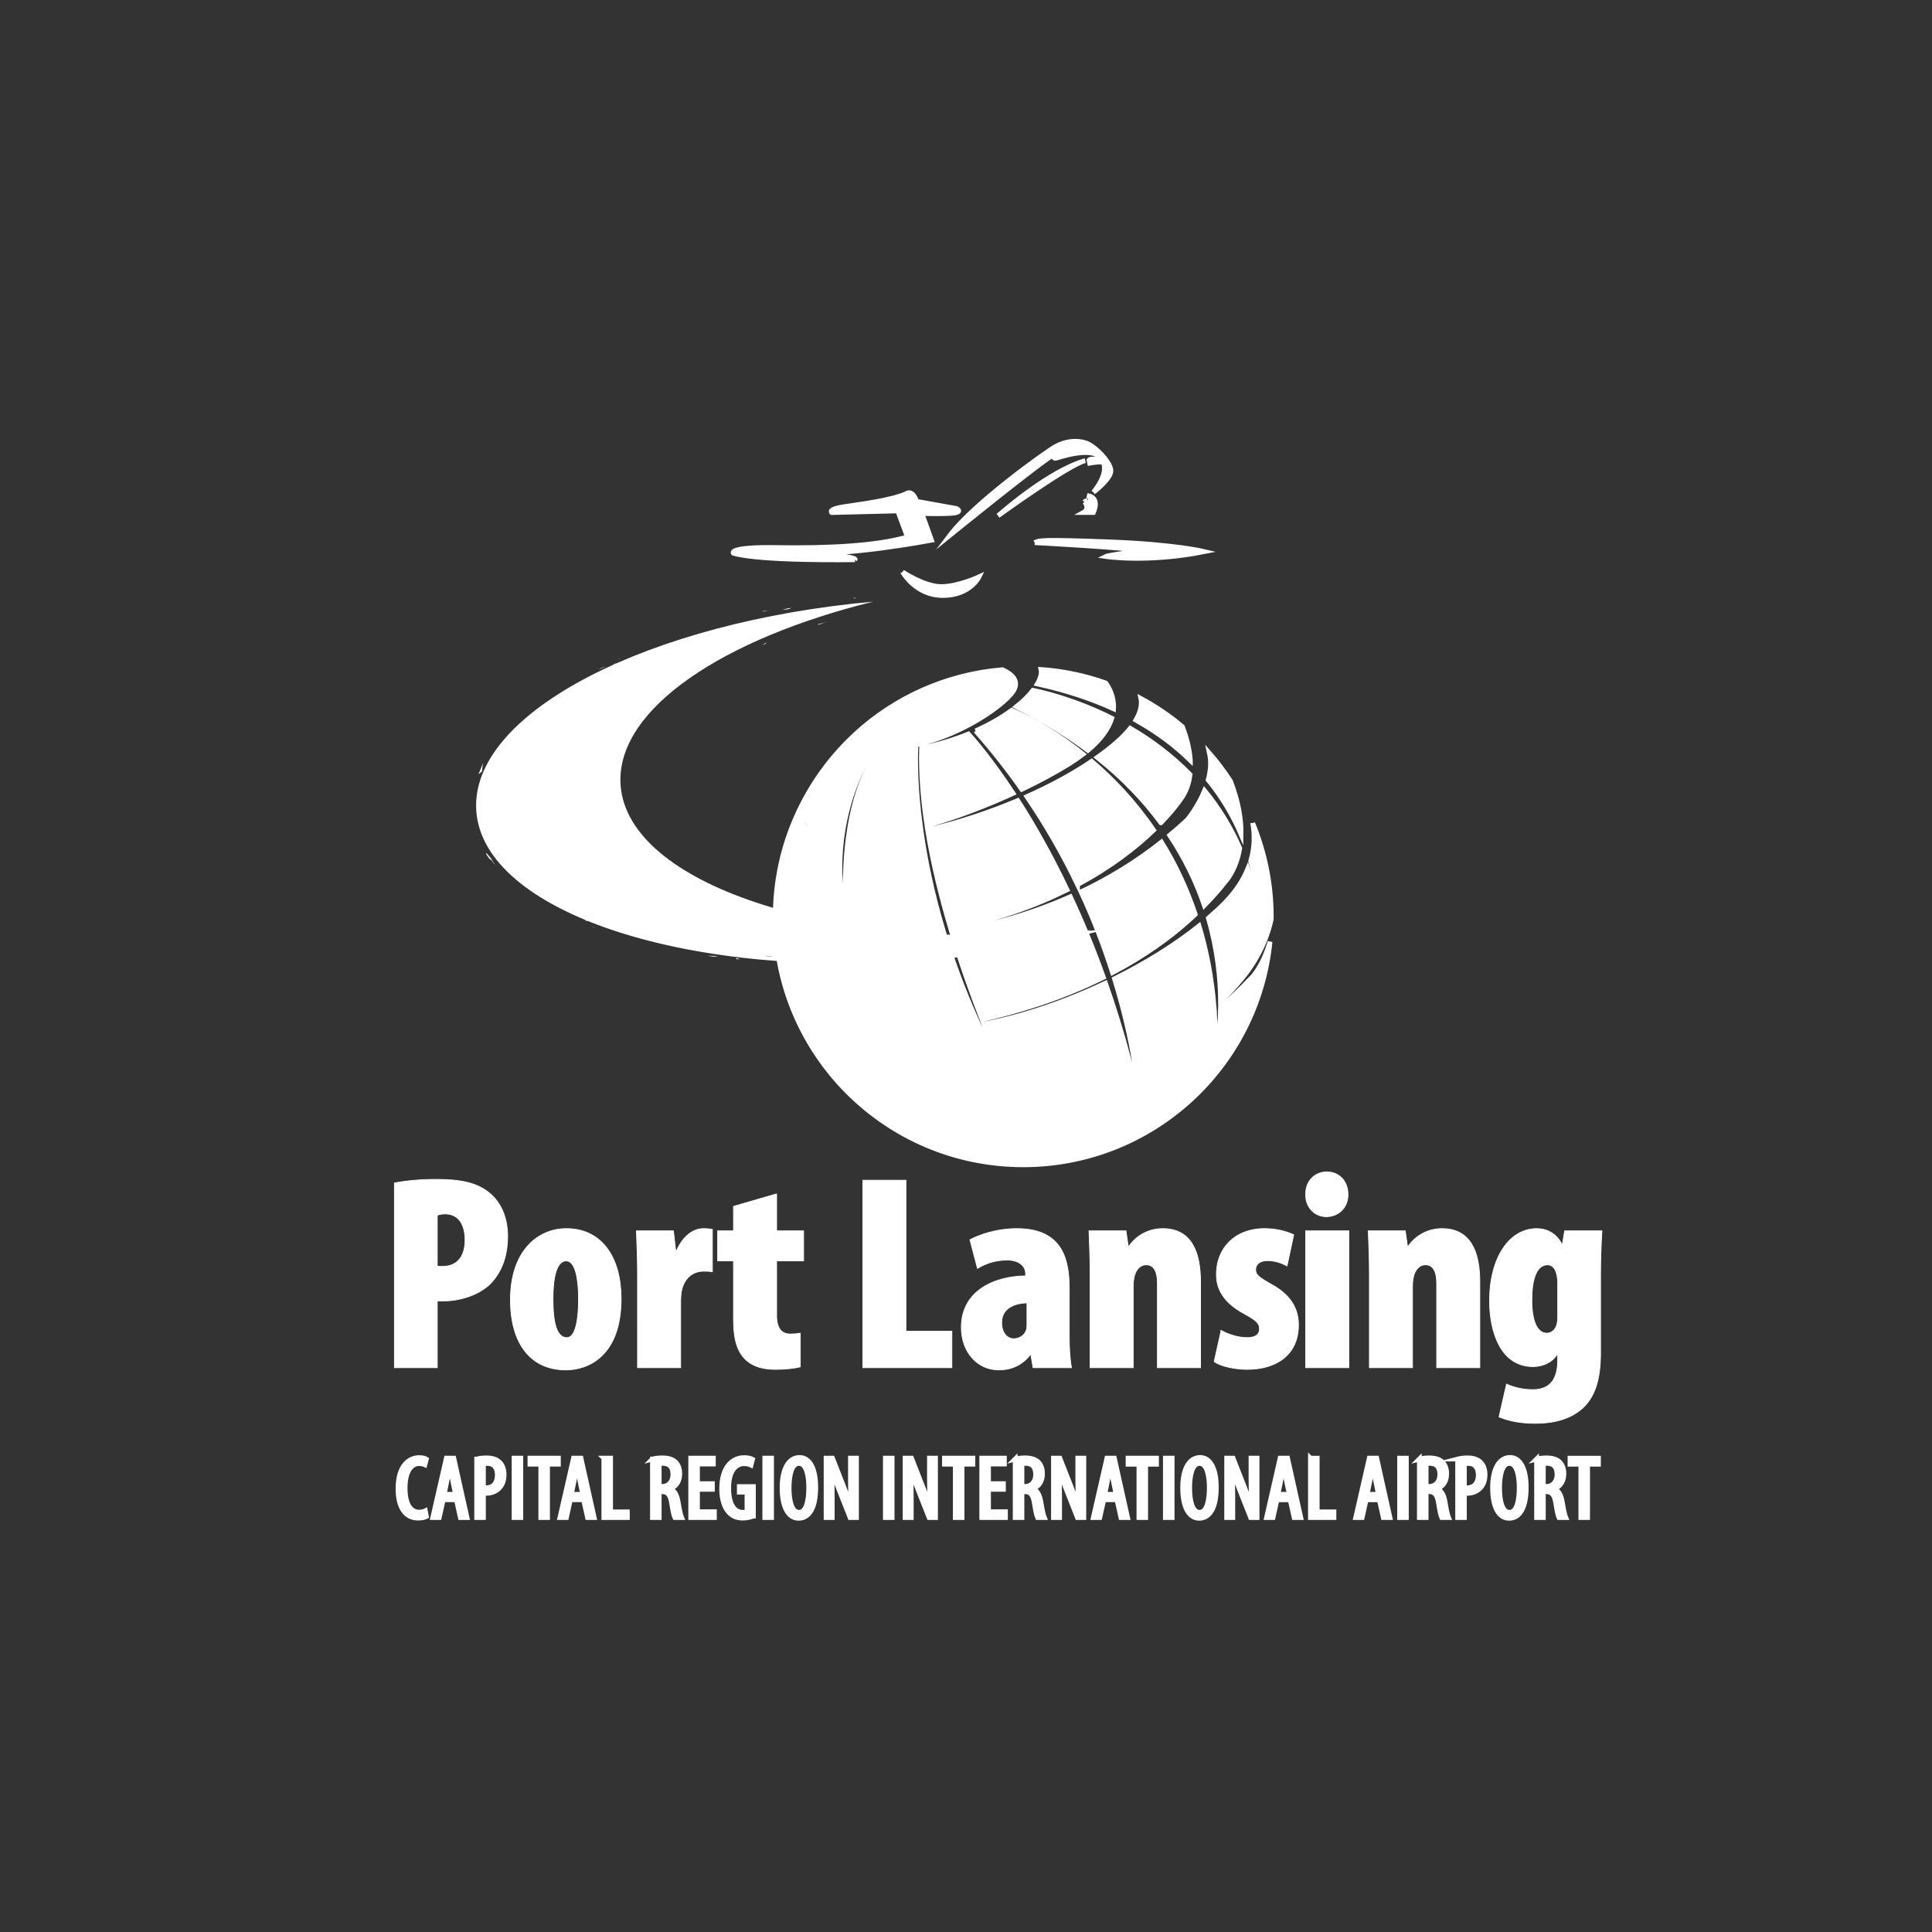 <svg xmlns="http://www.w3.org/2000/svg" width="800" height="800" viewBox="0 0 800 800"><rect x="0" y="0" width="800" height="800" fill="#333333" stroke="none"/><style type="text/css">.st0{fill:#FFFFFF;stroke:#FFFFFF;stroke-width:1.962;stroke-miterlimit:10;} .st1{fill:#FFFFFF;} .st2{fill:#FFFFFF;stroke:#FFFFFF;stroke-width:0.315;}</style><path class="st0" d="M456.911 404.694c-4.382-12.24-9.023-23.354-13.709-33.379-17.52 7.761-34.645 12.188-49.119 14.649 4.049 13.432 8.524 25.865 12.548 36.179 13.891-3.092 32.072-8.419 50.28-17.449zm-70.841-95.96c-1.577.378-3.054.7-4.482.999-.308 10.249.56 21.1 2.232 32.071 11.996-3.349 24.439-8.146 35.68-13.292-9.174-13.947-16.261-22.116-18.495-24.58-4.531 1.84-9.52 3.485-14.935 4.802zm55.793 59.717c-7.076-14.862-14.153-27.162-20.426-36.955-11.735 4.949-24.475 9.171-37.337 12.169 2.228 13.843 5.683 27.809 9.572 40.879 19.063-3.738 34.991-9.53 48.191-16.093zm53.077 10.168c-3.782-11.247-8.586-21.215-14.002-29.928-10.793 8.543-22.096 15.288-33.3 20.607 5.507 11.847 9.752 23.126 13.046 33.436 11.934-6.261 23.739-14.18 34.256-24.115zm-90.951-75.985c7.099 7.994 13.433 16.103 19.126 24.215 7.453-3.565 14.259-7.246 19.852-10.743 2.064-1.291 3.84-2.564 5.497-3.825-13.297-10.61-24.988-16.207-29.558-18.169-4.072 2.979-9.071 5.915-14.917 8.522zm109.912 42.827c.104-5.928-.975-13.25-4.367-22.02-2.669-4.051-5.539-7.951-8.731-11.581.81 3.735.419 7.524-.523 11.071 6.148 7.537 10.496 15.262 13.621 22.53zm-11.148 71.645c-1.012-12.327-3.198-23.526-6.252-33.712-9.887 7.906-21.959 15.43-35.011 21.893 4.106 13.269 6.595 24.784 8.099 33.504 14.815-7.315 25.286-14.665 33.164-21.685zm-22.03-76.403c3.715-3.881 6.647-7.469 8.649-10.425 1.991-2.944 3.002-6.234 3.409-9.555-7.844-8.011-16.405-14.287-24.76-19.16-1.433 1.785-3.261 3.729-5.637 5.806-2.406 2.107-5.102 4.208-8.017 6.276 10.901 8.669 19.524 17.814 26.356 27.058zm-34.534 25.571c13.663-7.281 23.99-15.312 31.495-22.538-8.049-11.814-17.062-21.184-25.644-28.496-7.698 5.198-16.823 10.169-26.82 14.617 8.417 12.35 15.313 24.625 20.969 36.417zm-80.701-56.773c22.338 1.165 46.6-14.36 53.208-22.123 4.547-5.355-.207-8.585-3.606-10.078-23.308 1.943-44.409 11.638-60.695 26.54 1.007 5.515 11.093 5.661 11.093 5.661zm-2.259 1.603c-6.923 10.657-10.363 23.56-11.959 35.485 8.545.45 18.976-1.194 29.913-4.07-2.334-17.3-2.104-28.931-1.954-32.337-7.084 1.287-12.243 1.433-16 .922zm-14.567 35.274c2.643-19.499 10.656-32.764 12.518-35.633-5.276-1.226-7.124-3.931-7.704-6.027-9.224 8.658-16.835 19.017-22.368 30.551 2.499 6.781 8.9 10.156 17.554 11.109zm170.065-5.535c.847 4.801.81 10.108-.843 15.665 4.188 14.312 3.742 24.839 3.742 24.839-1.021-7.805-2.715-14.987-4.932-21.598-1.849 4.521-4.763 9.169-9.27 13.832-2.136 2.215-4.543 4.417-7.068 6.599 3.773 12.991 4.974 24.917 5.039 34.481 3.317-3.161 6.16-6.261 8.63-9.236 8.222-9.888 11.245-19.4 12.358-24.738.012-.36.033-.712.033-1.073 0-13.742-2.772-26.803-7.689-38.771zm-1.198 64.774c-3.987 4.184-8.059 8.012-12.144 11.516-.159 12.393-2.079 20.239-2.079 20.239.153-6.319-.021-12.347-.431-18.169-11.312 9.339-22.697 16.338-32.984 21.463 1.623 9.936 1.904 15.832 1.904 15.832-1.138-5.146-2.351-10.109-3.618-14.995-21.404 10.371-37.636 12.847-37.636 12.847 14.763-4.805 26.939-9.729 37.174-14.671-3.05-11.601-6.417-22.461-9.969-32.58-16.384 7.758-33.998 13.83-50.381 16.907 6.421 16.284 11.529 26.847 11.529 26.847-5.185-9.02-9.672-17.861-13.608-26.466-8.202 1.422-16.081 2.098-23.289 1.811 0 0 8.952-.709 22.467-3.591-5.708-12.701-10.122-24.825-13.565-36.113-21.631 3.37-36.572 2.424-36.572 2.424 13.129-.397 25.089-1.801 36.15-3.8-4.629-15.503-7.411-29.345-9.044-40.857-5.466 1.196-10.929 2.201-16.333 2.912-5.482.733-10.086.926-14.002.774-2.331 18.804-.17 34.753-.17 34.753-3.413-12.865-3.69-24.686-2.458-34.904-13.105-1.152-17.123-6.819-18.34-10.467-5.852 12.891-9.121 27.203-9.121 42.286 0 56.723 45.979 102.707 102.699 102.707 53.23 0 97.002-40.495 102.192-92.365-3.54 11.722-8.371 15.66-8.371 15.66zm-57.148-108.211c-14.859-7.437-27.816-10.584-32.641-11.571-1.69 2.174-3.983 4.479-6.879 6.782 11.293 5.624 21.093 11.712 29.629 18.09 5.739-4.802 8.655-9.305 9.891-13.301zm32.522 17.459c-.395-5.693-2.085-10.908-3.29-13.968-5.303-4.448-11.051-8.371-17.206-11.684.421 2.087.165 5.103-2.073 8.96 8.998 5.04 16.455 10.706 22.569 16.692zm-8.557 31.018c6.533 9.821 11.153 19.65 14.347 29.046 3.042-3.119 5.989-6.383 8.731-9.896 0 0 4.393-4.51 5.943-13.82-3.974-9.109-8.963-17.01-14.577-23.828-2.834 6.92-7.095 12.019-7.095 12.019-2.411 2.275-4.87 4.407-7.349 6.479zm-23.241-52.394c.293-4.759-1.654-8.493-3.229-10.693-8.484-2.991-17.478-4.929-26.816-5.587.339 1.645-.23 3.71-1.535 5.988 12.023 2.626 22.485 6.142 31.58 10.292z"/><path class="st1" d="M436.482 386.589c-98.301 6.114-178.698-22.116-179.58-63.046-.653-30.283 42.395-59.027 104.636-74.407-92.644 8.336-165.242 45.386-164.389 85.107.893 41.398 81.255 70.019 179.495 63.906 29.493-1.833 57.243-6.59 81.618-13.463-7.136.805-14.403 1.447-21.78 1.903zm1.113 1.82c-1.258.081-.787.37-.972.445 2.095-.255.909-.525.972-.445zm20.601-2.55l-.352.166.556-.11-.474-2.421-2.314.912 2.337-.827.442 2.249-.195.031zm-18.743 2.353c.95.069 2.65-.343 4.532-.844 1.875-.533 3.939-1.133 5.623-1.468l.584-.019 1.385-.825c-4.006 1.148-9.221 2.657-12.124 3.156zm-10.288.908l2.355-.403-.437.031-1.918.372zm1.918-.372c1.981-.414-1.334.081 0 0zm-9.164 1.84l2.592-.653c-.565-.02-2.913.348-2.06.108-2.67.571-2.098.601-.532.545zm-2.423.834l1.35-.317c-.247-.012-.61.032-1.35.317zm4.213-.99l-2.863.673c.399.022.471.194 1.32-.293-.212.206.334-.05 1.543-.38zm1.647-.216c1.489-.154 3.408-.436.808.248 5.01-1.018 4.188-1.264-.808-.248zm13.262-1.228l1.995-.28 1.65-.571c-.824.286-3.804.719-3.645.851zm-33.154 3.822c-.149.141.929.197 1.147.322l1.936-.397c-1.015.054-2.927.233-3.083.075zm1.146.322l-2.897.593c2.617-.326 3.08-.484 2.897-.593zm12.523-1.016l4.702-1.251-2.811.708-2.816.696.925-.153zm-24.843 2l1.631-.452-2.914.732 1.283-.28zm-7.424.762c1.207-.327-1.715-.248-.428-.494-2.011.2-3.702.549-5.257.833 1.656-.214 3.396-.345 5.685-.339zm-8.295.775c.828-.111 1.682-.268 2.609-.436-.877.112-1.74.248-2.609.436zm20.149-1.384c-.234-.042-.692-.18-2.346-.084l1.19.21 1.156-.126zm-1.114.131l-.042-.006-2.495.248 2.537-.242zm1.406-.165l-.291.034c.112.019.182.022.291-.034zm12.422-1.229c-1.687.447-5.247 1.142-1.739.936 1.202-.408-.804-.279 1.739-.936zm-10.943 1.473l3.124-.299c-.076-.08-.649-.137.187-.339l-3.311.638zm-1.516.289l1.516-.289-1.159.111-.357.178zm-15.015.805c-1.332.261-2.813.381-4.49.515 1.804-.049 3.656-.157 5.403-.306.242-.125.996-.376-.913-.209zm6.631-.487l-.299.047c.19.011.337.006.299-.047zm-27.573 1.803l.267.054.063-.061-.33.007zm22.159-1.069c1.35-.049 2.141-.185 2.898-.365-1.002.131-2.06.228-3.202.327-.106.056-.124.089.304.038zm-11.171.26c.703.035 1.498.053 2.339.065-.694-.071-2.1-.164-2.339-.065zm15.828-.997l.198-.034c-.445-.029-.384 0-.198.034zm0 0c-.688.113-1.223.247-1.759.371.816-.104 1.566-.21 2.218-.322-.164-.007-.338-.029-.459-.049zm-31.759 4.102c.233-.302 3.777-.708 6.86-.464 3.012-.324.994-1.286-1.65-1.777-.086.138-.081.262-3.179.54 1.089.137 6.895.189 4.287.55-4.108.283-3.373-.009-5.374-.112 1.711.373-5.225.629-4.323 1.182l3.611-.231c.066.087-1.24.239-.232.312zm11.109-2.426l1.275-.105c-1.458.01-2.499-.024-4.424-.223-2.108.216-2.544.343-2.687.451l3.135-.073c.784-.011 1.567-.049 2.155-.076l.979-.044-.433.07zm6.99-.4c-.974.389-4.029.69-2.131.959 3.74-.213 2.593-.426 4.823-.718-6.013.493 1.701-.299-2.644-.205 1.159-.126 2.243-.226 3.248-.307-1.086.032-2.156.058-3.125.056l.139.014.028-.003-.007.004c.238.028.348.046.043.043l-.113.013c-.038.049-.145.096-.261.141-1.752.02-.282-.075.261-.141l.07-.056-.021-.001-6.025.496c1.278-.019 2.88-.111 5.715-.295zm30.417-1.258c-.191-.005-.186-.03-.205-.052-.383.092-.526.14.205.052zm-2.502.127c.432-.104.778-.288 2.204-.442 1.244-.064.013.161.092.263.848-.203 2.967-.641.262-.445l-.422.102c-2.434.223-5.597.163-5.181.068.745.215 1.395.362 3.045.454zm-14.128.893l-2.505.318-2.506.287 2.59.083-.15-.165c2.867-.196 2.23-.356 2.571-.523zm-27.521.619l.656-.378-2.89.592 2.234-.214zm-6.539.185l.239-.312-1.721.201 1.482.111zm-5.484-148.5l1.475-.267c-.699.112-1.144.195-1.475.267zm-10.716 1.369l-.239.189c.48-.154.679-.245.239-.189zm-133.021 104.367l-1.365-2.618c-.362-.714-.56-1.182-.657-.977l.03.723c.855 1.162 1.506 2.056 1.992 2.872zm48.461-79.505l-.618.169-1.194.904 1.812-1.073zm.838-1.908l2.731-.914c-.629.182-1.505.472-2.731.914zm61.119-6.586l-1.437.995c2.465-1.061 1.311-.755 1.437-.995zm-27.862 125.882c-1.8-.457-3.244-.773-4.52-1.018 2.165.586 3.891 1.194 4.52 1.018zm57.416-139.524c.893-.171 1.264-.286 1.231-.357-.919.17-1.432.298-1.231.357zm-67.176 137.428l.941.276c1.339.217 2.681.454 4.299.803-1.587-.469-3.415-.946-5.24-1.079zm77.36-8.183l.468.112c.052-.04-.157-.073-.468-.112zm61.645 7.06c-.611.034-1.615.039-2.559.054.459.018 1.235.013 2.559-.054zm-88.87 7.442c1.389.057.221-.026 0 0zm6.686 1.64c-.294.028-.521.069-.561.146.118-.078.315-.123.561-.146zm-70.757-9.145l-.114-.032c.381.171.317.141.114.032zm66.15 7.779c-.518-.071-1.116-.141-1.765-.202.283.042.817.105 1.765.202zm-.277-.177c.479.042.851.076 1.208.094.182-.056.029-.077-1.208-.094zm-3.726-.19c.787.04 1.525.099 2.238.165-.275-.039-.387-.065-.314-.072l-1.924-.093zm-67.85-62.812l.059.281c.564 1.242.356.686-.059-.281zm-61.788-12.694l-.042.161.085-.195-.043.034zm1.888-4.857c-.3 1.095-.593 1.91-.916 2.639-.344.718-.572 1.421-.929 2.183l1.511-1.227s.004-.225.038-.554l.113-1.225.183-1.816zm127.639-64.054c-.774-.086-2.739.528-3.729.791 1.734-.193 2.656-.153 3.729-.791zm-76.793 24.178c-1.269.404-2.342.894-2.971 1.338 1.123-.451 2.106-.923 2.971-1.338zm63.547 119.538l.111-.007c-1.554-.234-2.342-.373-.111.007zm2.444.288c1.19.122 2.246.2 2.577.13.194.069.222.124-.252.138-1.406-.027-2.001-.143-2.325-.268zm-51.959-49.172l.548.775c.474.373.942.757-.548-.775zm-8.964-73.61c.294-.055.394-.021.487.018.346-.216.324-.285-.487-.018zm61.515-7.002l-.147.059-.121.127.268-.186zm-70.256 118.451c-.895-.395-1.38-.651-1.693-.846-.088.066.301.296 1.693.846zm96.841 12.159l-3.006.059c1.456.001 1.974.09 2.705.159-.067-.088-.638-.224.301-.218zm26.171 1.931l1.37-.123-.132-.169c-1.876.108-3.18.318-1.238.292zm-23.402-.637c.237.308 2.131.269 4.24.176l-.372.003c.62-.443-1.629-.279-3.868-.179zm4.729.162c.648-.02 1.317-.034 1.954-.025.243-.181-.796-.031-1.954.025zm-26.399-1.776c.994.139.651-.37 1.206-.209.568-.17-1.099-.143-2.227-.061-1.126.054-1.715.212 1.021.27zm23.373 2.685l-.754-.402-1.188.302 1.942.1zm-16.684-.713s.842.07 1.685.123l1.686.114c-.05-.068.385-.092.908-.103-2.077-.087-4.355-.238-4.279-.134zm4.28.134c1.085.046 2.114.073 2.721.03-.589-.016-1.846-.047-2.721-.03zm7.783.638l-.996-.094-1.196-.03c-.598-.011-1.195-.038-1.195-.038l3.387.162zm-48.17-4.4l-3.659-.446c-.393.076.587.31 1.952.464.888.04 2.245.195 1.707-.018zm10.918 2.576c-.986-.208-1.04-.304-1.581-.503l-.173.469 1.754.034zm-10.705-1.34c-.384.079-5.368-.428-.723.251.391-.075 4.07.374.723-.251zm-53.578-14.762l.871.359.174-.793-1.045.434zm-40.88-27.283c1.261 1.906 1.524 2.055 1.744 2.159.111.052.212.094.424.339.224.235.503.722 1.145 1.515.429.333-.109-.303-.575-.994-.455-.702-.906-1.396-.521-1.004l-1.88-2.285c-.33-.436-.443-.421-.337.27zm2.217 2.014l.912 1.048c-.503-.605-.751-.884-.912-1.048zm225.241 33.092l2.817.021-1.826-.174-.991.153zm5.358-.871l.688.476 1.663-.548c-.632.055-1.862.163-2.351.072zm-118.261-134.997l-.189.164c.458.041 1.105-.083 2.41-.332l-2.221.168zm37.959-5.513l-.66.056 1.275.335-.615-.391zm-15.061 11.193c1.229-.405 2.655-.945 3.896-1.318-2.666.912-4.406.883-3.896 1.318z"/><path class="st0" d="M354.054 231.773s-39.041.672-50.382-2.689c0 0-2.674-2.693 18.354-2.36 21.012.338 41.036-.675 53.708-4.38l-4.004-10.776-27.349.675s-1.676-1.349 4.664-2.359c6.341-1.007 20.678-2.688 26.689-5.727 0 0 3.004-1.677 4.67 6.406l.67-2.7 15.012 2.7s3.341 1.686-2.663 2.019c-6.018.329-11.683 0-11.683 0l4.001 11.11s-37.034 7.076-55.375 5.047c-.001 0 25.021 1.355 23.688 3.034m19.674 5.057s5.34 9.759 16.681 9.759c11.352 0 15.025-7.737 15.025-7.737s-8.674 4.037-15.683 4.037c-7.014 0-16.023-6.059-16.023-6.059m54.723-12.12s38.042 2.014 44.369 3.361c0 0-13.678 1.686-15.008 2.361 0 0 17.346 2.693 41.031-2.027 0 0-12.345-3.03-39.701-4.041-27.358-1.007-29.023-.672-30.691.346m20.662-16.923s2.343 2.879-.508 4.445h4.144s3.119-6.284-2.585-7.069c0 0 1.552.517 1.291 1.831.001 0-2.068.264-2.342.793m3.636-3.937s7.269-5.504 7.269-8.915c0-3.402-6.484-10.206-10.373-11.523-3.901-1.312-8.576-.784-12.728 1.572-4.154 2.361-33.482 23.32-43.6 36.678 0 0 39.446-31.97 43.343-33.533 0 0-1.033 2.096.782 1.563 1.816-.515 15.838-5.232 18.689.533 0 0-4.675-.533-5.196.259l.27 1.313s5.437-1.046 5.702 0c0 0 2.338 3.931-4.158 12.053m-3.362-13.099s-12.726 2.622-36.09 22.796c0 0 29.332-21.226 36.09-22.796"/><path class="st2" d="M163.324 489.859c4.607-.922 10.941-1.497 17.046-1.497 9.789 0 17.276 1.152 22.803 6.104 4.953 4.261 7.025 10.94 7.025 17.391 0 8.983-2.879 15.432-7.371 19.924-5.067 4.838-13.128 6.911-19.118 6.911h-2.649v27.64h-17.737v-76.473h.001zm17.737 34.435c.691.115 1.382.115 2.073.115 7.141 0 9.444-5.298 9.444-10.94 0-6.22-2.534-10.826-8.293-10.826-1.151 0-2.418.23-3.225.576v21.075h.001zm76.133 13.475c0 24.301-14.281 29.483-22.803 29.483-14.973 0-23.034-11.287-23.034-29.023 0-20.156 11.286-29.484 23.149-29.484 14.741.002 22.688 11.979 22.688 29.024zm-28.217.115c0 9.79 1.497 16.008 5.758 16.008 3.685 0 4.837-7.947 4.837-16.008 0-7.486-1.151-15.778-5.067-15.778-4.491 0-5.528 8.293-5.528 15.778zm35.018-10.134c0-5.99-.23-12.324-.461-18.082h15.318l.922 8.062h.461c2.764-6.334 7.256-8.983 10.941-8.983 1.842 0 2.764.115 3.8.345v17.507c-1.152-.231-2.303-.231-3.915-.231-2.073 0-6.45.922-8.407 6.449-.461 1.152-.807 3.34-.807 5.874v27.64h-17.851l-.001-38.581zm57.589-33.4v15.318h11.171v12.439h-11.171v22.573c0 6.218 2.764 7.717 5.644 7.717 1.496 0 2.649-.115 4.145-.347v13.937c-2.303.575-5.989 1.037-10.365 1.037-4.722 0-8.868-1.037-11.863-3.686-3.455-3.11-5.413-7.716-5.413-17.045v-24.186h-6.565v-12.439h6.565v-10.135l17.852-5.183zm35.707-5.643h17.851v62.537h19.003v15.087h-36.854v-77.624zm85.461 64.611c0 4.606.23 9.097.922 13.013h-15.894l-.922-5.413h-.23c-3.34 4.376-7.948 6.334-13.013 6.334-8.984 0-15.548-7.486-15.548-17.621 0-15.203 13.82-21.191 26.604-21.306v-1.036c0-3.11-2.88-5.529-7.486-5.529-4.953 0-8.752 1.267-12.439 3.456l-3.11-11.863c3.454-1.842 10.596-4.606 19.465-4.606 19.693 0 21.651 14.05 21.651 24.991v19.58zm-17.505-13.821c-5.183.115-10.481 2.188-10.481 8.177 0 4.837 2.878 6.68 4.836 6.68 1.843 0 4.261-.807 5.298-3.341.23-.575.347-1.381.347-2.302v-9.214zm26.148-11.747c0-5.99-.232-12.324-.462-18.082h15.318l.922 6.45h.23c3.11-4.492 8.178-7.371 14.05-7.371 11.979 0 15.663 9.789 15.663 21.997v35.588h-17.851v-35.012c0-3.916-1.036-7.602-4.606-7.602-1.958 0-3.457 1.151-4.493 3.339-.46 1.037-.92 2.995-.92 5.298v33.976h-17.852v-38.581h.001zm54.251 23.148c2.303 1.383 6.794 2.995 10.711 2.995 3.339 0 5.183-1.152 5.183-3.685 0-2.418-1.728-3.686-6.334-6.219-10.021-5.414-11.517-11.748-11.517-16.355 0-10.596 7.486-18.887 19.924-18.887 4.836 0 8.752 1.036 12.092 2.533l-2.763 12.9c-2.19-1.151-4.953-2.188-8.063-2.188-3.454 0-4.953 1.727-4.953 3.8 0 1.958 1.266 3.11 6.449 5.989 9.099 4.953 11.287 11.172 11.287 16.931 0 11.746-8.523 18.312-21.306 18.312-4.953 0-10.942-1.268-13.59-3.225l2.88-12.901zm52.52-56.317c.115 5.413-3.915 9.213-8.982 9.213-4.723 0-8.639-3.8-8.522-9.213-.117-5.759 4.029-9.329 8.752-9.329 4.838 0 8.752 3.57 8.752 9.329zm-17.505 71.75v-56.664h17.851v56.664h-17.851zm26.376-38.581c0-5.99-.232-12.324-.462-18.082h15.318l.922 6.45h.23c3.11-4.492 8.178-7.371 14.05-7.371 11.979 0 15.663 9.789 15.663 21.997v35.588h-17.852v-35.012c0-3.916-1.036-7.602-4.606-7.602-1.958 0-3.457 1.151-4.493 3.339-.46 1.037-.92 2.995-.92 5.298v33.976h-17.852v-38.581h.002zm95.712 32.592c0 11.057-2.42 18.081-7.371 22.689-4.493 4.031-10.711 6.334-19.81 6.334-5.413 0-10.366-.807-14.857-2.65l3.11-13.59c3.11 1.383 6.564 2.305 10.94 2.305 7.833 0 10.251-5.298 10.251-12.209v-2.418h-.23c-1.958 3.225-5.874 5.068-9.906 5.068-13.82 0-18.081-14.974-18.081-27.18 0-17.967 8.177-29.944 19.58-29.944 3.799 0 7.946 1.727 10.366 6.449h.23l.922-5.528h15.431c-.345 5.758-.575 12.093-.575 18.082v32.592zm-17.736-29.483c0-1.497-.345-3.11-.692-4.146-.575-1.843-1.958-2.995-3.455-2.995-4.953 0-6.564 6.795-6.564 14.627 0 8.868 2.303 13.704 6.219 13.704 1.611 0 2.878-.92 3.685-2.418.577-1.036.807-2.649.807-4.146v-14.626z"/><path class="st0" d="M176.561 627.962c-.766.402-1.972.657-3.506.657-4.821 0-8.254-3.87-8.254-12.236 0-9.714 4.822-12.82 8.693-12.82 1.497 0 2.557.293 3.067.623l-.621 2.374c-.584-.257-1.205-.511-2.483-.511-2.63 0-5.698 2.556-5.698 10.08s2.776 10.007 5.771 10.007c1.059 0 2.009-.255 2.593-.548l.438 2.374zm6.974-6.94l-1.644 7.379h-2.702l5.624-24.617h3.105l5.478 24.617h-2.775l-1.644-7.379h-5.442zm5.077-2.265l-1.278-6.244c-.366-1.753-.695-3.799-.987-5.625h-.146c-.292 1.862-.657 3.981-.987 5.625l-1.278 6.244h4.676zm8.763-14.608c1.131-.293 2.483-.475 4.091-.475 2.264 0 4.163.548 5.441 1.826 1.205 1.169 1.826 2.958 1.826 5.076 0 2.265-.548 3.799-1.497 5.041-1.351 1.826-3.616 2.74-5.807 2.74-.474 0-.84 0-1.242-.036v10.08h-2.812v-24.252zm2.812 11.797c.329.073.621.109 1.096.109 2.775 0 4.639-1.826 4.639-5.296 0-2.521-1.06-4.784-4.165-4.784-.657 0-1.205.073-1.57.182v9.789zm15.483-12.162v24.616h-2.812v-24.617l2.812.001zm8.254 2.519h-4.492v-2.52h11.797v2.52h-4.492v22.097h-2.813v-22.097zm12.27 14.719l-1.644 7.379h-2.703l5.624-24.617h3.105l5.478 24.617h-2.775l-1.644-7.379h-5.441zm5.076-2.265l-1.278-6.244c-.366-1.753-.695-3.799-.987-5.625h-.146c-.292 1.862-.658 3.981-.987 5.625l-1.278 6.244h4.676zm8.763-14.973h2.813v22.243h6.94v2.374h-9.752v-24.617h-.001zm20.122.365c1.206-.33 2.667-.475 4.054-.475 2.448 0 4.274.512 5.551 1.753 1.206 1.242 1.717 2.886 1.717 4.821 0 3.14-1.461 5.187-3.944 6.319v.073c1.826.548 2.775 2.301 3.323 5.514.548 3.397 1.06 5.48 1.388 6.246h-2.849c-.365-.73-.84-3.068-1.314-6.099-.548-3.361-1.608-4.639-4.018-4.639h-1.096v10.738h-2.813v-24.251h.001zm2.813 11.359h1.169c2.703 0 4.493-1.972 4.493-4.932 0-2.847-1.169-4.6-4.201-4.637-.548 0-1.096.036-1.461.146v9.423zm22.021 1.205h-6.172v9.241h7.013v2.447h-9.825v-24.617h9.387v2.447h-6.575v8.108h6.172v2.374zm16.982 11.067c-1.059.439-2.813.839-4.383.839-2.154 0-4.163-.584-5.807-2.41-1.79-1.899-2.995-5.296-2.958-9.789.036-9.568 4.931-12.856 9.277-12.856 1.534 0 2.739.293 3.506.696l-.621 2.41c-.658-.33-1.535-.584-2.849-.584-3.068 0-6.392 2.447-6.392 10.08 0 7.597 2.885 10.044 5.844 10.044.949 0 1.497-.182 1.717-.291v-8.036h-3.178v-2.338h5.844v12.235zm7.521-23.996v24.616h-2.813v-24.617l2.813.001zm18.297 12.126c0 9.239-3.178 12.784-7.123 12.784-4.091 0-6.829-4.347-6.829-12.638 0-8.145 2.922-12.565 7.232-12.565 4.199-.001 6.72 4.565 6.72 12.419zm-11.031.182c0 5.077.986 10.117 4.091 10.117 3.178 0 4.018-5.369 4.018-10.189 0-4.602-.84-10.044-4.054-10.044-3.069-.001-4.055 5.111-4.055 10.116zm15.303 12.308v-24.617h2.666l4.529 11.542c1.023 2.629 2.301 5.917 3.141 8.582h.073c-.219-3.87-.328-7.049-.328-11.322v-8.802h2.52v24.617h-2.666l-4.675-11.833c-.987-2.485-2.046-5.296-2.922-8.365h-.074c.219 3.288.292 6.428.292 11.688v8.511l-2.556-.001zm27.352-24.616v24.616h-2.812v-24.617l2.812.001zm5.367 24.616v-24.617h2.667l4.528 11.542c1.023 2.629 2.301 5.917 3.141 8.582h.073c-.219-3.87-.329-7.049-.329-11.322v-8.802h2.521v24.617h-2.667l-4.675-11.833c-.986-2.485-2.044-5.296-2.922-8.365h-.073c.219 3.288.292 6.428.292 11.688v8.511l-2.556-.001zm20.779-22.097h-4.492v-2.52h11.797v2.52h-4.492v22.097h-2.813v-22.097zm19.941 10.41h-6.171v9.241h7.013v2.447h-9.825v-24.617h9.387v2.447h-6.574v8.108h6.171l-.001 2.374zm4.857-12.564c1.205-.33 2.665-.475 4.054-.475 2.447 0 4.273.512 5.551 1.753 1.205 1.242 1.717 2.886 1.717 4.821 0 3.14-1.46 5.187-3.945 6.319v.073c1.828.548 2.776 2.301 3.324 5.514.548 3.397 1.059 5.48 1.387 6.246h-2.847c-.366-.73-.841-3.068-1.316-6.099-.548-3.361-1.606-4.639-4.018-4.639h-1.094v10.738h-2.813v-24.251zm2.813 11.359h1.169c2.701 0 4.491-1.972 4.491-4.932 0-2.847-1.169-4.6-4.2-4.637-.548 0-1.096.036-1.46.146v9.423zm13.036 12.892v-24.617h2.665l4.529 11.542c1.023 2.629 2.301 5.917 3.14 8.582h.075c-.22-3.87-.33-7.049-.33-11.322v-8.802h2.52v24.617h-2.665l-4.675-11.833c-.987-2.485-2.046-5.296-2.922-8.365h-.073c.218 3.288.291 6.428.291 11.688v8.511l-2.555-.001zm20.853-7.378l-1.644 7.379h-2.704l5.625-24.617h3.104l5.48 24.617h-2.776l-1.644-7.379h-5.441zm5.075-2.265l-1.278-6.244c-.364-1.753-.694-3.799-.985-5.625h-.147c-.291 1.862-.657 3.981-.985 5.625l-1.28 6.244h4.675zm9.459-12.454h-4.493v-2.52h11.797v2.52h-4.493v22.097h-2.811v-22.097zm13.767-2.519v24.616h-2.813v-24.617l2.813.001zm18.298 12.126c0 9.239-3.179 12.784-7.122 12.784-4.091 0-6.83-4.347-6.83-12.638 0-8.145 2.922-12.565 7.231-12.565 4.201-.001 6.721 4.565 6.721 12.419zm-11.031.182c0 5.077.987 10.117 4.091 10.117 3.177 0 4.018-5.369 4.018-10.189 0-4.602-.841-10.044-4.054-10.044-3.068-.001-4.055 5.111-4.055 10.116zm15.301 12.308v-24.617h2.665l4.529 11.542c1.023 2.629 2.301 5.917 3.14 8.582h.075c-.221-3.87-.33-7.049-.33-11.322v-8.802h2.52v24.617h-2.665l-4.675-11.833c-.987-2.485-2.046-5.296-2.922-8.365h-.073c.218 3.288.291 6.428.291 11.688v8.511l-2.555-.001zm20.852-7.378l-1.644 7.379h-2.703l5.625-24.617h3.104l5.48 24.617h-2.776l-1.644-7.379h-5.442zm5.078-2.265l-1.28-6.244c-.364-1.753-.694-3.799-.985-5.625h-.148c-.291 1.862-.657 3.981-.985 5.625l-1.278 6.244h4.676zm8.763-14.973h2.813v22.243h6.938v2.374h-9.751v-24.617zm23.081 17.238l-1.644 7.379h-2.703l5.625-24.617h3.104l5.48 24.617h-2.776l-1.644-7.379h-5.442zm5.077-2.265l-1.28-6.244c-.364-1.753-.694-3.799-.985-5.625h-.148c-.291 1.862-.657 3.981-.985 5.625l-1.278 6.244h4.676zm11.575-14.973v24.616h-2.813v-24.617l2.813.001zm5.366.365c1.205-.33 2.665-.475 4.054-.475 2.447 0 4.273.512 5.551 1.753 1.205 1.242 1.717 2.886 1.717 4.821 0 3.14-1.46 5.187-3.945 6.319v.073c1.828.548 2.776 2.301 3.324 5.514.548 3.397 1.06 5.48 1.387 6.246h-2.847c-.366-.73-.841-3.068-1.316-6.099-.548-3.361-1.606-4.639-4.018-4.639h-1.094v10.738h-2.813v-24.251zm2.813 11.359h1.169c2.702 0 4.491-1.972 4.491-4.932 0-2.847-1.169-4.6-4.2-4.637-.548 0-1.096.036-1.46.146v9.423zm13.037-11.359c1.132-.293 2.483-.475 4.091-.475 2.265 0 4.164.548 5.442 1.826 1.205 1.169 1.826 2.958 1.826 5.076 0 2.265-.548 3.799-1.496 5.041-1.353 1.826-3.617 2.74-5.807 2.74-.475 0-.841 0-1.242-.036v10.08h-2.813v-24.252h-.001zm2.812 11.797c.327.073.621.109 1.094.109 2.776 0 4.639-1.826 4.639-5.296 0-2.521-1.058-4.784-4.163-4.784-.657 0-1.205.073-1.569.182l-.001 9.789zm25.6-.036c0 9.239-3.179 12.784-7.122 12.784-4.091 0-6.83-4.347-6.83-12.638 0-8.145 2.922-12.565 7.231-12.565 4.202-.001 6.721 4.565 6.721 12.419zm-11.03.182c0 5.077.987 10.117 4.091 10.117 3.177 0 4.018-5.369 4.018-10.189 0-4.602-.841-10.044-4.054-10.044-3.069-.001-4.055 5.111-4.055 10.116zm15.303-11.943c1.205-.33 2.665-.475 4.054-.475 2.447 0 4.273.512 5.551 1.753 1.205 1.242 1.717 2.886 1.717 4.821 0 3.14-1.46 5.187-3.945 6.319v.073c1.826.548 2.776 2.301 3.324 5.514.548 3.397 1.06 5.48 1.387 6.246h-2.847c-.366-.73-.841-3.068-1.316-6.099-.548-3.361-1.606-4.639-4.018-4.639h-1.094v10.738h-2.813v-24.251zm2.812 11.359h1.169c2.702 0 4.491-1.972 4.491-4.932 0-2.847-1.169-4.6-4.2-4.637-.548 0-1.096.036-1.46.146v9.423zm15.52-9.205h-4.493v-2.52h11.797v2.52h-4.493v22.097h-2.811v-22.097z"/></svg>